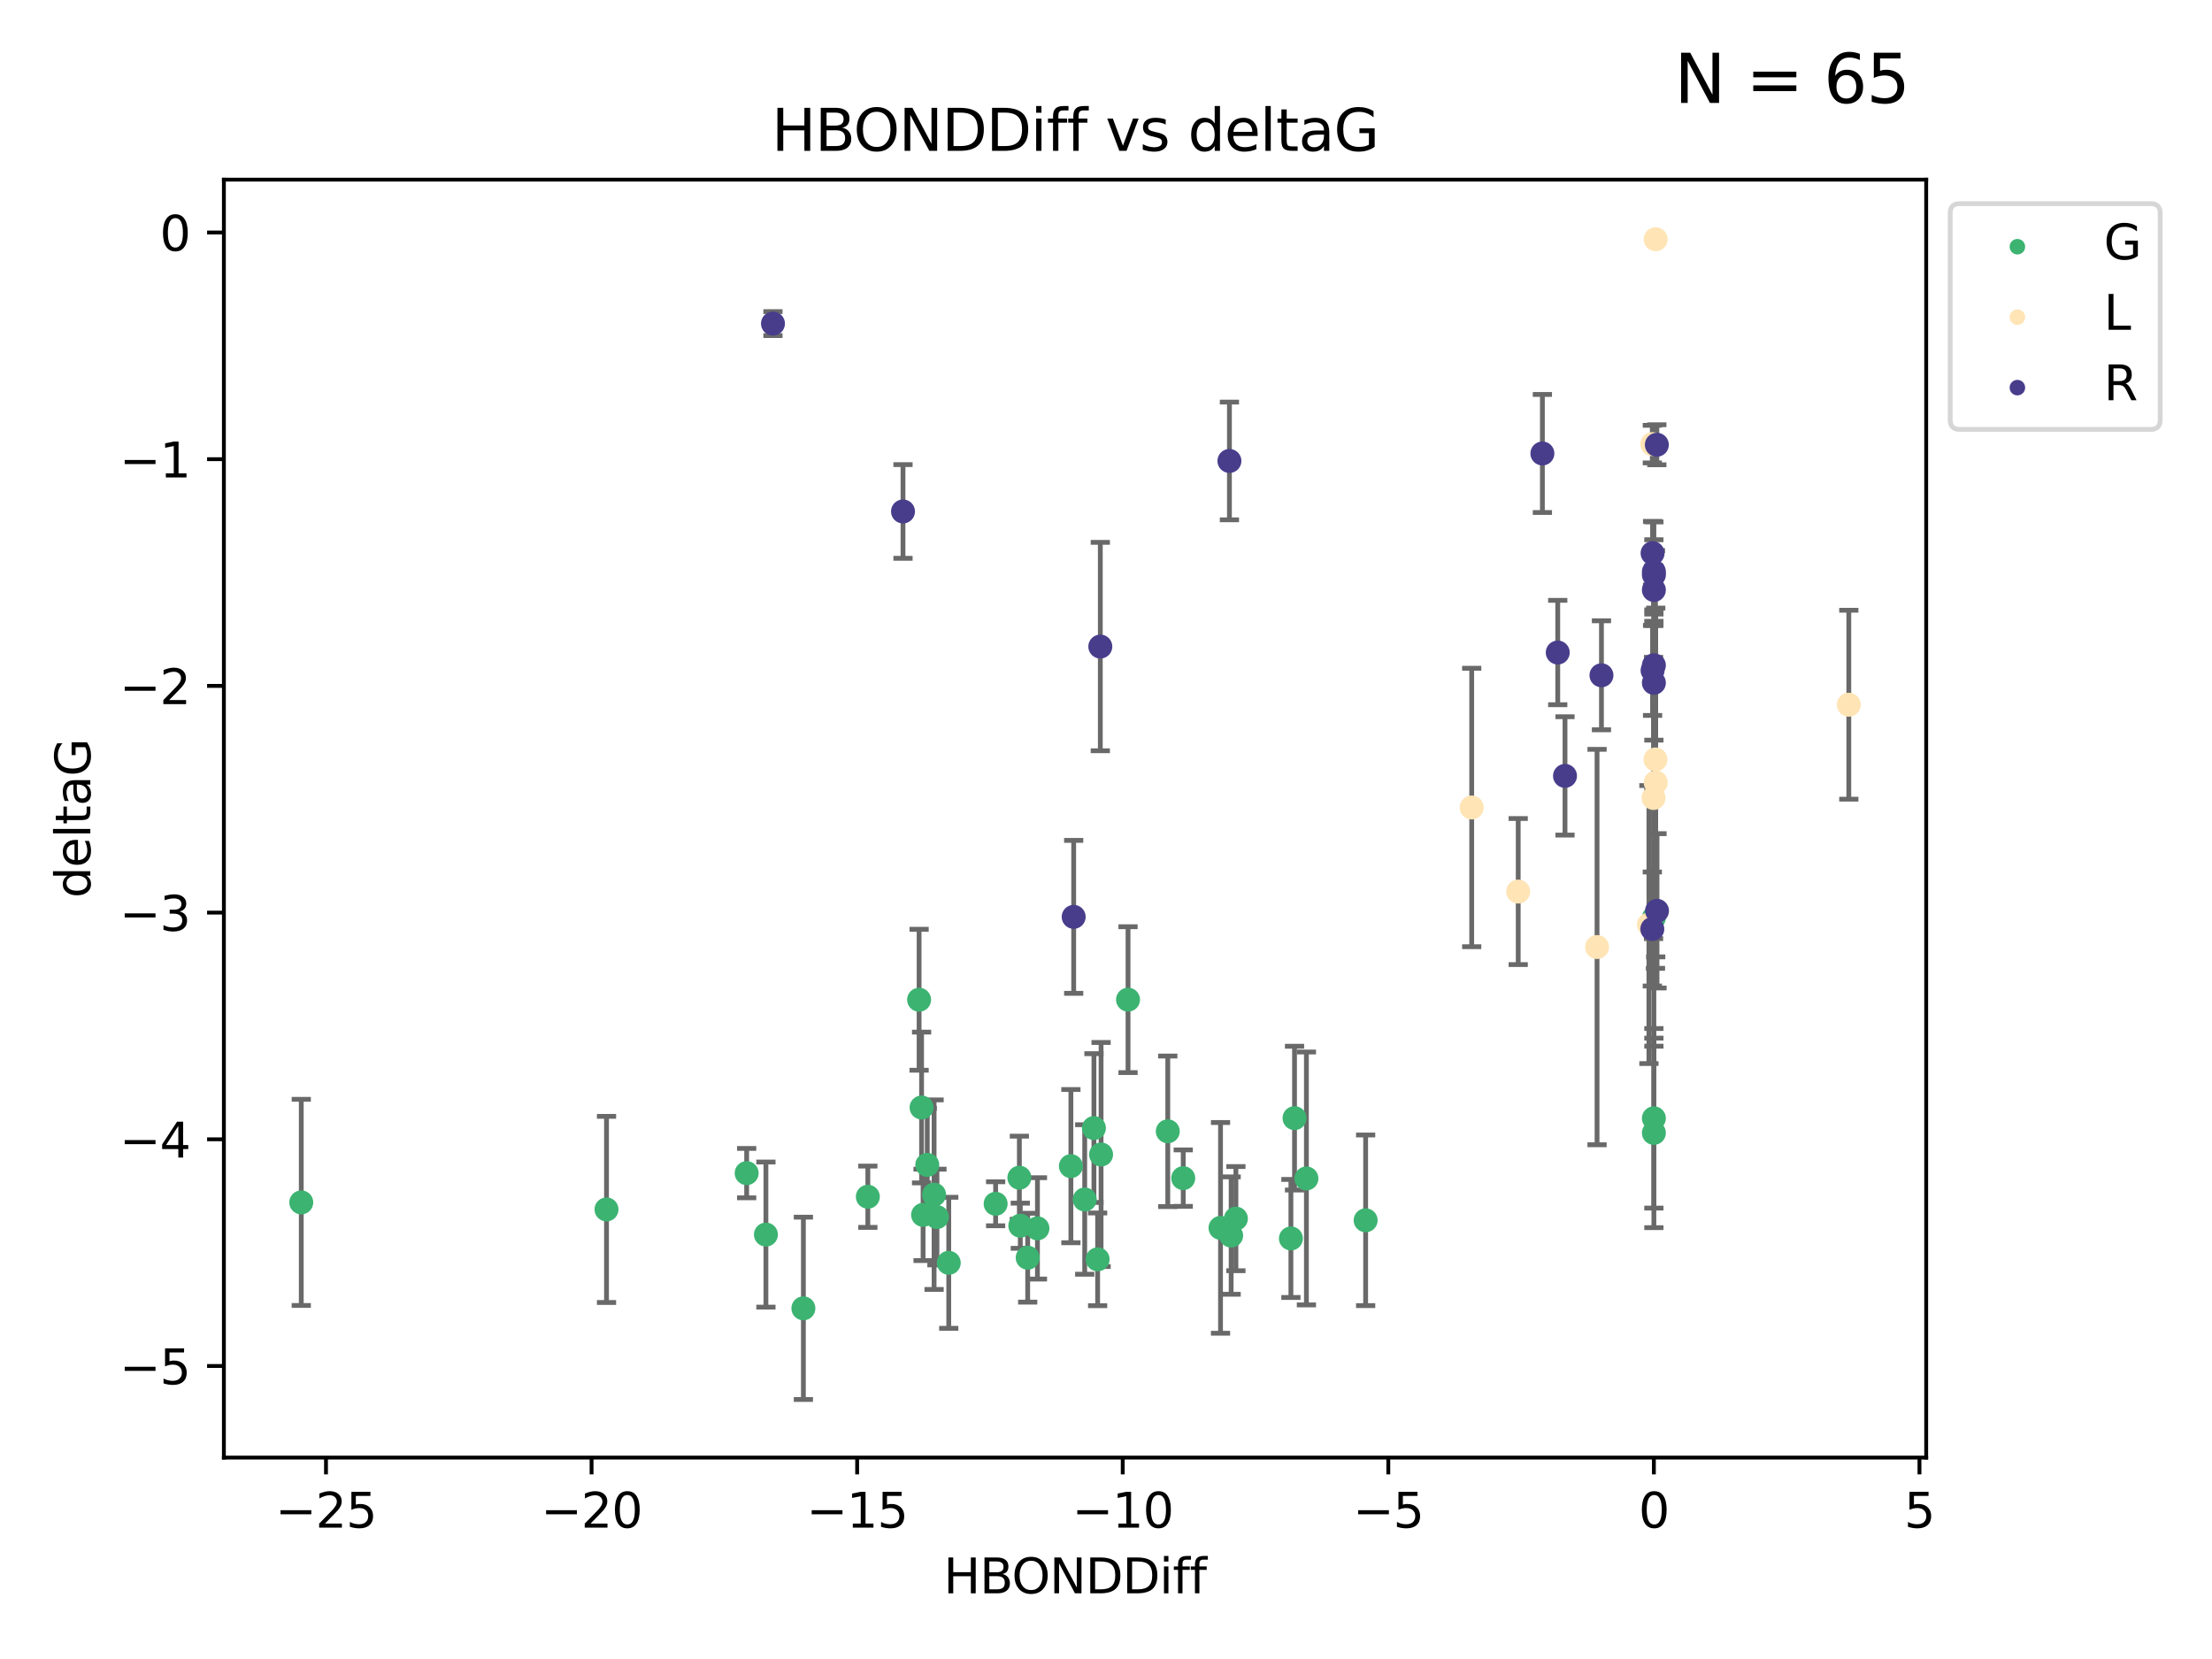 <?xml version="1.0" encoding="utf-8" standalone="no"?>
<!DOCTYPE svg PUBLIC "-//W3C//DTD SVG 1.1//EN"
  "http://www.w3.org/Graphics/SVG/1.1/DTD/svg11.dtd">
<svg xmlns:xlink="http://www.w3.org/1999/xlink" width="460.8pt" height="345.6pt" viewBox="0 0 460.8 345.6" xmlns="http://www.w3.org/2000/svg" version="1.1">
 <defs>
  <style type="text/css">*{stroke-linejoin: round; stroke-linecap: butt}</style>
 </defs>
 <g id="figure_1">
  <g id="patch_1">
   <path d="M 0 345.6 
L 460.8 345.6 
L 460.8 0 
L 0 0 
z
" style="fill: #ffffff"/>
  </g>
  <g id="axes_1">
   <g id="patch_2">
    <path d="M 46.64 303.64 
L 401.26 303.64 
L 401.26 37.422 
L 46.64 37.422 
z
" style="fill: #ffffff"/>
   </g>
   <g id="PathCollection_1">
    <defs>
     <path id="m4ddf3dfdaa" d="M 0 1.118 
C 0.297 1.118 0.581 1 0.791 0.791 
C 1 0.581 1.118 0.297 1.118 0 
C 1.118 -0.297 1 -0.581 0.791 -0.791 
C 0.581 -1 0.297 -1.118 0 -1.118 
C -0.297 -1.118 -0.581 -1 -0.791 -0.791 
C -1 -0.581 -1.118 -0.297 -1.118 0 
C -1.118 0.297 -1 0.581 -0.791 0.791 
C -0.581 1 -0.297 1.118 0 1.118 
z
" style="stroke: #3cb371"/>
    </defs>
    <g clip-path="url(#pa052f244af)">
     <use xlink:href="#m4ddf3dfdaa" x="159.554" y="257.184" style="fill: #3cb371; stroke: #3cb371"/>
     <use xlink:href="#m4ddf3dfdaa" x="207.409" y="250.77" style="fill: #3cb371; stroke: #3cb371"/>
     <use xlink:href="#m4ddf3dfdaa" x="214.088" y="262.001" style="fill: #3cb371; stroke: #3cb371"/>
     <use xlink:href="#m4ddf3dfdaa" x="229.375" y="240.504" style="fill: #3cb371; stroke: #3cb371"/>
     <use xlink:href="#m4ddf3dfdaa" x="223.088" y="242.925" style="fill: #3cb371; stroke: #3cb371"/>
     <use xlink:href="#m4ddf3dfdaa" x="167.361" y="272.547" style="fill: #3cb371; stroke: #3cb371"/>
     <use xlink:href="#m4ddf3dfdaa" x="126.346" y="251.945" style="fill: #3cb371; stroke: #3cb371"/>
     <use xlink:href="#m4ddf3dfdaa" x="155.542" y="244.384" style="fill: #3cb371; stroke: #3cb371"/>
     <use xlink:href="#m4ddf3dfdaa" x="180.786" y="249.302" style="fill: #3cb371; stroke: #3cb371"/>
     <use xlink:href="#m4ddf3dfdaa" x="62.759" y="250.481" style="fill: #3cb371; stroke: #3cb371"/>
     <use xlink:href="#m4ddf3dfdaa" x="197.642" y="263.066" style="fill: #3cb371; stroke: #3cb371"/>
     <use xlink:href="#m4ddf3dfdaa" x="212.546" y="255.342" style="fill: #3cb371; stroke: #3cb371"/>
     <use xlink:href="#m4ddf3dfdaa" x="256.469" y="257.39" style="fill: #3cb371; stroke: #3cb371"/>
     <use xlink:href="#m4ddf3dfdaa" x="212.353" y="245.334" style="fill: #3cb371; stroke: #3cb371"/>
     <use xlink:href="#m4ddf3dfdaa" x="195.182" y="253.535" style="fill: #3cb371; stroke: #3cb371"/>
     <use xlink:href="#m4ddf3dfdaa" x="225.966" y="249.873" style="fill: #3cb371; stroke: #3cb371"/>
     <use xlink:href="#m4ddf3dfdaa" x="234.99" y="208.247" style="fill: #3cb371; stroke: #3cb371"/>
     <use xlink:href="#m4ddf3dfdaa" x="216.119" y="255.893" style="fill: #3cb371; stroke: #3cb371"/>
     <use xlink:href="#m4ddf3dfdaa" x="254.258" y="255.789" style="fill: #3cb371; stroke: #3cb371"/>
     <use xlink:href="#m4ddf3dfdaa" x="228.657" y="262.343" style="fill: #3cb371; stroke: #3cb371"/>
     <use xlink:href="#m4ddf3dfdaa" x="192.295" y="253.077" style="fill: #3cb371; stroke: #3cb371"/>
     <use xlink:href="#m4ddf3dfdaa" x="246.489" y="245.427" style="fill: #3cb371; stroke: #3cb371"/>
     <use xlink:href="#m4ddf3dfdaa" x="243.27" y="235.671" style="fill: #3cb371; stroke: #3cb371"/>
     <use xlink:href="#m4ddf3dfdaa" x="191.465" y="208.265" style="fill: #3cb371; stroke: #3cb371"/>
     <use xlink:href="#m4ddf3dfdaa" x="194.589" y="248.869" style="fill: #3cb371; stroke: #3cb371"/>
     <use xlink:href="#m4ddf3dfdaa" x="191.982" y="230.713" style="fill: #3cb371; stroke: #3cb371"/>
     <use xlink:href="#m4ddf3dfdaa" x="268.92" y="257.992" style="fill: #3cb371; stroke: #3cb371"/>
     <use xlink:href="#m4ddf3dfdaa" x="284.488" y="254.211" style="fill: #3cb371; stroke: #3cb371"/>
     <use xlink:href="#m4ddf3dfdaa" x="193.166" y="242.663" style="fill: #3cb371; stroke: #3cb371"/>
     <use xlink:href="#m4ddf3dfdaa" x="227.887" y="234.996" style="fill: #3cb371; stroke: #3cb371"/>
     <use xlink:href="#m4ddf3dfdaa" x="269.674" y="232.926" style="fill: #3cb371; stroke: #3cb371"/>
     <use xlink:href="#m4ddf3dfdaa" x="344.534" y="191.182" style="fill: #3cb371; stroke: #3cb371"/>
     <use xlink:href="#m4ddf3dfdaa" x="344.534" y="236.001" style="fill: #3cb371; stroke: #3cb371"/>
     <use xlink:href="#m4ddf3dfdaa" x="257.46" y="253.862" style="fill: #3cb371; stroke: #3cb371"/>
     <use xlink:href="#m4ddf3dfdaa" x="272.149" y="245.492" style="fill: #3cb371; stroke: #3cb371"/>
     <use xlink:href="#m4ddf3dfdaa" x="344.534" y="232.962" style="fill: #3cb371; stroke: #3cb371"/>
    </g>
   </g>
   <g id="PathCollection_2">
    <defs>
     <path id="m96d33c0c1f" d="M 0 1.118 
C 0.297 1.118 0.581 1 0.791 0.791 
C 1 0.581 1.118 0.297 1.118 0 
C 1.118 -0.297 1 -0.581 0.791 -0.791 
C 0.581 -1 0.297 -1.118 0 -1.118 
C -0.297 -1.118 -0.581 -1 -0.791 -0.791 
C -1 -0.581 -1.118 -0.297 -1.118 0 
C -1.118 0.297 -1 0.581 -0.791 0.791 
C -0.581 1 -0.297 1.118 0 1.118 
z
" style="stroke: #ffe4b5"/>
    </defs>
    <g clip-path="url(#pa052f244af)">
     <use xlink:href="#m96d33c0c1f" x="316.271" y="185.729" style="fill: #ffe4b5; stroke: #ffe4b5"/>
     <use xlink:href="#m96d33c0c1f" x="344.906" y="49.835" style="fill: #ffe4b5; stroke: #ffe4b5"/>
     <use xlink:href="#m96d33c0c1f" x="344.864" y="158.209" style="fill: #ffe4b5; stroke: #ffe4b5"/>
     <use xlink:href="#m96d33c0c1f" x="344.466" y="166.231" style="fill: #ffe4b5; stroke: #ffe4b5"/>
     <use xlink:href="#m96d33c0c1f" x="306.584" y="168.213" style="fill: #ffe4b5; stroke: #ffe4b5"/>
     <use xlink:href="#m96d33c0c1f" x="343.5" y="192.603" style="fill: #ffe4b5; stroke: #ffe4b5"/>
     <use xlink:href="#m96d33c0c1f" x="332.692" y="197.287" style="fill: #ffe4b5; stroke: #ffe4b5"/>
     <use xlink:href="#m96d33c0c1f" x="344.208" y="92.516" style="fill: #ffe4b5; stroke: #ffe4b5"/>
     <use xlink:href="#m96d33c0c1f" x="344.917" y="163.005" style="fill: #ffe4b5; stroke: #ffe4b5"/>
     <use xlink:href="#m96d33c0c1f" x="385.141" y="146.804" style="fill: #ffe4b5; stroke: #ffe4b5"/>
    </g>
   </g>
   <g id="PathCollection_3">
    <defs>
     <path id="m702e791e4b" d="M 0 1.118 
C 0.297 1.118 0.581 1 0.791 0.791 
C 1 0.581 1.118 0.297 1.118 0 
C 1.118 -0.297 1 -0.581 0.791 -0.791 
C 0.581 -1 0.297 -1.118 0 -1.118 
C -0.297 -1.118 -0.581 -1 -0.791 -0.791 
C -1 -0.581 -1.118 -0.297 -1.118 0 
C -1.118 0.297 -1 0.581 -0.791 0.791 
C -0.581 1 -0.297 1.118 0 1.118 
z
" style="stroke: #483d8b"/>
    </defs>
    <g clip-path="url(#pa052f244af)">
     <use xlink:href="#m702e791e4b" x="161.023" y="67.411" style="fill: #483d8b; stroke: #483d8b"/>
     <use xlink:href="#m702e791e4b" x="256.111" y="96.025" style="fill: #483d8b; stroke: #483d8b"/>
     <use xlink:href="#m702e791e4b" x="344.534" y="142.24" style="fill: #483d8b; stroke: #483d8b"/>
     <use xlink:href="#m702e791e4b" x="188.111" y="106.546" style="fill: #483d8b; stroke: #483d8b"/>
     <use xlink:href="#m702e791e4b" x="223.668" y="190.999" style="fill: #483d8b; stroke: #483d8b"/>
     <use xlink:href="#m702e791e4b" x="344.264" y="115.236" style="fill: #483d8b; stroke: #483d8b"/>
     <use xlink:href="#m702e791e4b" x="229.215" y="134.69" style="fill: #483d8b; stroke: #483d8b"/>
     <use xlink:href="#m702e791e4b" x="344.263" y="139.659" style="fill: #483d8b; stroke: #483d8b"/>
     <use xlink:href="#m702e791e4b" x="344.534" y="119.081" style="fill: #483d8b; stroke: #483d8b"/>
     <use xlink:href="#m702e791e4b" x="324.507" y="135.932" style="fill: #483d8b; stroke: #483d8b"/>
     <use xlink:href="#m702e791e4b" x="345.185" y="189.741" style="fill: #483d8b; stroke: #483d8b"/>
     <use xlink:href="#m702e791e4b" x="344.534" y="122.899" style="fill: #483d8b; stroke: #483d8b"/>
     <use xlink:href="#m702e791e4b" x="344.534" y="119.745" style="fill: #483d8b; stroke: #483d8b"/>
     <use xlink:href="#m702e791e4b" x="333.613" y="140.673" style="fill: #483d8b; stroke: #483d8b"/>
     <use xlink:href="#m702e791e4b" x="326.018" y="161.631" style="fill: #483d8b; stroke: #483d8b"/>
     <use xlink:href="#m702e791e4b" x="321.308" y="94.465" style="fill: #483d8b; stroke: #483d8b"/>
     <use xlink:href="#m702e791e4b" x="345.15" y="92.652" style="fill: #483d8b; stroke: #483d8b"/>
     <use xlink:href="#m702e791e4b" x="344.534" y="138.588" style="fill: #483d8b; stroke: #483d8b"/>
     <use xlink:href="#m702e791e4b" x="344.208" y="193.528" style="fill: #483d8b; stroke: #483d8b"/>
    </g>
   </g>
   <g id="matplotlib.axis_1">
    <g id="xtick_1">
     <g id="line2d_1">
      <defs>
       <path id="me322f74fc4" d="M 0 0 
L 0 3.5 
" style="stroke: #000000; stroke-width: 0.8"/>
      </defs>
      <g>
       <use xlink:href="#me322f74fc4" x="67.909" y="303.64" style="stroke: #000000; stroke-width: 0.8"/>
      </g>
     </g>
     <g id="text_1">
      <!-- −25 -->
      <g transform="translate(57.356 318.238)scale(0.1 -0.1)">
       <defs>
        <path id="DejaVuSans-2212" d="M 678 2272 
L 4684 2272 
L 4684 1741 
L 678 1741 
L 678 2272 
z
" transform="scale(0.016)"/>
        <path id="DejaVuSans-32" d="M 1228 531 
L 3431 531 
L 3431 0 
L 469 0 
L 469 531 
Q 828 903 1448 1529 
Q 2069 2156 2228 2338 
Q 2531 2678 2651 2914 
Q 2772 3150 2772 3378 
Q 2772 3750 2511 3984 
Q 2250 4219 1831 4219 
Q 1534 4219 1204 4116 
Q 875 4013 500 3803 
L 500 4441 
Q 881 4594 1212 4672 
Q 1544 4750 1819 4750 
Q 2544 4750 2975 4387 
Q 3406 4025 3406 3419 
Q 3406 3131 3298 2873 
Q 3191 2616 2906 2266 
Q 2828 2175 2409 1742 
Q 1991 1309 1228 531 
z
" transform="scale(0.016)"/>
        <path id="DejaVuSans-35" d="M 691 4666 
L 3169 4666 
L 3169 4134 
L 1269 4134 
L 1269 2991 
Q 1406 3038 1543 3061 
Q 1681 3084 1819 3084 
Q 2600 3084 3056 2656 
Q 3513 2228 3513 1497 
Q 3513 744 3044 326 
Q 2575 -91 1722 -91 
Q 1428 -91 1123 -41 
Q 819 9 494 109 
L 494 744 
Q 775 591 1075 516 
Q 1375 441 1709 441 
Q 2250 441 2565 725 
Q 2881 1009 2881 1497 
Q 2881 1984 2565 2268 
Q 2250 2553 1709 2553 
Q 1456 2553 1204 2497 
Q 953 2441 691 2322 
L 691 4666 
z
" transform="scale(0.016)"/>
       </defs>
       <use xlink:href="#DejaVuSans-2212"/>
       <use xlink:href="#DejaVuSans-32" x="83.789"/>
       <use xlink:href="#DejaVuSans-35" x="147.412"/>
      </g>
     </g>
    </g>
    <g id="xtick_2">
     <g id="line2d_2">
      <g>
       <use xlink:href="#me322f74fc4" x="123.234" y="303.64" style="stroke: #000000; stroke-width: 0.8"/>
      </g>
     </g>
     <g id="text_2">
      <!-- −20 -->
      <g transform="translate(112.682 318.238)scale(0.1 -0.1)">
       <defs>
        <path id="DejaVuSans-30" d="M 2034 4250 
Q 1547 4250 1301 3770 
Q 1056 3291 1056 2328 
Q 1056 1369 1301 889 
Q 1547 409 2034 409 
Q 2525 409 2770 889 
Q 3016 1369 3016 2328 
Q 3016 3291 2770 3770 
Q 2525 4250 2034 4250 
z
M 2034 4750 
Q 2819 4750 3233 4129 
Q 3647 3509 3647 2328 
Q 3647 1150 3233 529 
Q 2819 -91 2034 -91 
Q 1250 -91 836 529 
Q 422 1150 422 2328 
Q 422 3509 836 4129 
Q 1250 4750 2034 4750 
z
" transform="scale(0.016)"/>
       </defs>
       <use xlink:href="#DejaVuSans-2212"/>
       <use xlink:href="#DejaVuSans-32" x="83.789"/>
       <use xlink:href="#DejaVuSans-30" x="147.412"/>
      </g>
     </g>
    </g>
    <g id="xtick_3">
     <g id="line2d_3">
      <g>
       <use xlink:href="#me322f74fc4" x="178.559" y="303.64" style="stroke: #000000; stroke-width: 0.8"/>
      </g>
     </g>
     <g id="text_3">
      <!-- −15 -->
      <g transform="translate(168.007 318.238)scale(0.1 -0.1)">
       <defs>
        <path id="DejaVuSans-31" d="M 794 531 
L 1825 531 
L 1825 4091 
L 703 3866 
L 703 4441 
L 1819 4666 
L 2450 4666 
L 2450 531 
L 3481 531 
L 3481 0 
L 794 0 
L 794 531 
z
" transform="scale(0.016)"/>
       </defs>
       <use xlink:href="#DejaVuSans-2212"/>
       <use xlink:href="#DejaVuSans-31" x="83.789"/>
       <use xlink:href="#DejaVuSans-35" x="147.412"/>
      </g>
     </g>
    </g>
    <g id="xtick_4">
     <g id="line2d_4">
      <g>
       <use xlink:href="#me322f74fc4" x="233.884" y="303.64" style="stroke: #000000; stroke-width: 0.8"/>
      </g>
     </g>
     <g id="text_4">
      <!-- −10 -->
      <g transform="translate(223.332 318.238)scale(0.1 -0.1)">
       <use xlink:href="#DejaVuSans-2212"/>
       <use xlink:href="#DejaVuSans-31" x="83.789"/>
       <use xlink:href="#DejaVuSans-30" x="147.412"/>
      </g>
     </g>
    </g>
    <g id="xtick_5">
     <g id="line2d_5">
      <g>
       <use xlink:href="#me322f74fc4" x="289.209" y="303.64" style="stroke: #000000; stroke-width: 0.8"/>
      </g>
     </g>
     <g id="text_5">
      <!-- −5 -->
      <g transform="translate(281.838 318.238)scale(0.1 -0.1)">
       <use xlink:href="#DejaVuSans-2212"/>
       <use xlink:href="#DejaVuSans-35" x="83.789"/>
      </g>
     </g>
    </g>
    <g id="xtick_6">
     <g id="line2d_6">
      <g>
       <use xlink:href="#me322f74fc4" x="344.534" y="303.64" style="stroke: #000000; stroke-width: 0.8"/>
      </g>
     </g>
     <g id="text_6">
      <!-- 0 -->
      <g transform="translate(341.353 318.238)scale(0.1 -0.1)">
       <use xlink:href="#DejaVuSans-30"/>
      </g>
     </g>
    </g>
    <g id="xtick_7">
     <g id="line2d_7">
      <g>
       <use xlink:href="#me322f74fc4" x="399.86" y="303.64" style="stroke: #000000; stroke-width: 0.8"/>
      </g>
     </g>
     <g id="text_7">
      <!-- 5 -->
      <g transform="translate(396.678 318.238)scale(0.1 -0.1)">
       <use xlink:href="#DejaVuSans-35"/>
      </g>
     </g>
    </g>
    <g id="text_8">
     <!-- HBONDDiff -->
     <g transform="translate(196.561 331.917)scale(0.1 -0.1)">
      <defs>
       <path id="DejaVuSans-48" d="M 628 4666 
L 1259 4666 
L 1259 2753 
L 3553 2753 
L 3553 4666 
L 4184 4666 
L 4184 0 
L 3553 0 
L 3553 2222 
L 1259 2222 
L 1259 0 
L 628 0 
L 628 4666 
z
" transform="scale(0.016)"/>
       <path id="DejaVuSans-42" d="M 1259 2228 
L 1259 519 
L 2272 519 
Q 2781 519 3026 730 
Q 3272 941 3272 1375 
Q 3272 1813 3026 2020 
Q 2781 2228 2272 2228 
L 1259 2228 
z
M 1259 4147 
L 1259 2741 
L 2194 2741 
Q 2656 2741 2882 2914 
Q 3109 3088 3109 3444 
Q 3109 3797 2882 3972 
Q 2656 4147 2194 4147 
L 1259 4147 
z
M 628 4666 
L 2241 4666 
Q 2963 4666 3353 4366 
Q 3744 4066 3744 3513 
Q 3744 3084 3544 2831 
Q 3344 2578 2956 2516 
Q 3422 2416 3680 2098 
Q 3938 1781 3938 1306 
Q 3938 681 3513 340 
Q 3088 0 2303 0 
L 628 0 
L 628 4666 
z
" transform="scale(0.016)"/>
       <path id="DejaVuSans-4f" d="M 2522 4238 
Q 1834 4238 1429 3725 
Q 1025 3213 1025 2328 
Q 1025 1447 1429 934 
Q 1834 422 2522 422 
Q 3209 422 3611 934 
Q 4013 1447 4013 2328 
Q 4013 3213 3611 3725 
Q 3209 4238 2522 4238 
z
M 2522 4750 
Q 3503 4750 4090 4092 
Q 4678 3434 4678 2328 
Q 4678 1225 4090 567 
Q 3503 -91 2522 -91 
Q 1538 -91 948 565 
Q 359 1222 359 2328 
Q 359 3434 948 4092 
Q 1538 4750 2522 4750 
z
" transform="scale(0.016)"/>
       <path id="DejaVuSans-4e" d="M 628 4666 
L 1478 4666 
L 3547 763 
L 3547 4666 
L 4159 4666 
L 4159 0 
L 3309 0 
L 1241 3903 
L 1241 0 
L 628 0 
L 628 4666 
z
" transform="scale(0.016)"/>
       <path id="DejaVuSans-44" d="M 1259 4147 
L 1259 519 
L 2022 519 
Q 2988 519 3436 956 
Q 3884 1394 3884 2338 
Q 3884 3275 3436 3711 
Q 2988 4147 2022 4147 
L 1259 4147 
z
M 628 4666 
L 1925 4666 
Q 3281 4666 3915 4102 
Q 4550 3538 4550 2338 
Q 4550 1131 3912 565 
Q 3275 0 1925 0 
L 628 0 
L 628 4666 
z
" transform="scale(0.016)"/>
       <path id="DejaVuSans-69" d="M 603 3500 
L 1178 3500 
L 1178 0 
L 603 0 
L 603 3500 
z
M 603 4863 
L 1178 4863 
L 1178 4134 
L 603 4134 
L 603 4863 
z
" transform="scale(0.016)"/>
       <path id="DejaVuSans-66" d="M 2375 4863 
L 2375 4384 
L 1825 4384 
Q 1516 4384 1395 4259 
Q 1275 4134 1275 3809 
L 1275 3500 
L 2222 3500 
L 2222 3053 
L 1275 3053 
L 1275 0 
L 697 0 
L 697 3053 
L 147 3053 
L 147 3500 
L 697 3500 
L 697 3744 
Q 697 4328 969 4595 
Q 1241 4863 1831 4863 
L 2375 4863 
z
" transform="scale(0.016)"/>
      </defs>
      <use xlink:href="#DejaVuSans-48"/>
      <use xlink:href="#DejaVuSans-42" x="75.195"/>
      <use xlink:href="#DejaVuSans-4f" x="142.049"/>
      <use xlink:href="#DejaVuSans-4e" x="220.76"/>
      <use xlink:href="#DejaVuSans-44" x="295.564"/>
      <use xlink:href="#DejaVuSans-44" x="372.566"/>
      <use xlink:href="#DejaVuSans-69" x="449.568"/>
      <use xlink:href="#DejaVuSans-66" x="477.352"/>
      <use xlink:href="#DejaVuSans-66" x="512.557"/>
     </g>
    </g>
   </g>
   <g id="matplotlib.axis_2">
    <g id="ytick_1">
     <g id="line2d_8">
      <defs>
       <path id="m2f11d52f48" d="M 0 0 
L -3.5 0 
" style="stroke: #000000; stroke-width: 0.8"/>
      </defs>
      <g>
       <use xlink:href="#m2f11d52f48" x="46.64" y="284.561" style="stroke: #000000; stroke-width: 0.8"/>
      </g>
     </g>
     <g id="text_9">
      <!-- −5 -->
      <g transform="translate(24.898 288.36)scale(0.1 -0.1)">
       <use xlink:href="#DejaVuSans-2212"/>
       <use xlink:href="#DejaVuSans-35" x="83.789"/>
      </g>
     </g>
    </g>
    <g id="ytick_2">
     <g id="line2d_9">
      <g>
       <use xlink:href="#m2f11d52f48" x="46.64" y="237.336" style="stroke: #000000; stroke-width: 0.8"/>
      </g>
     </g>
     <g id="text_10">
      <!-- −4 -->
      <g transform="translate(24.898 241.135)scale(0.1 -0.1)">
       <defs>
        <path id="DejaVuSans-34" d="M 2419 4116 
L 825 1625 
L 2419 1625 
L 2419 4116 
z
M 2253 4666 
L 3047 4666 
L 3047 1625 
L 3713 1625 
L 3713 1100 
L 3047 1100 
L 3047 0 
L 2419 0 
L 2419 1100 
L 313 1100 
L 313 1709 
L 2253 4666 
z
" transform="scale(0.016)"/>
       </defs>
       <use xlink:href="#DejaVuSans-2212"/>
       <use xlink:href="#DejaVuSans-34" x="83.789"/>
      </g>
     </g>
    </g>
    <g id="ytick_3">
     <g id="line2d_10">
      <g>
       <use xlink:href="#m2f11d52f48" x="46.64" y="190.11" style="stroke: #000000; stroke-width: 0.8"/>
      </g>
     </g>
     <g id="text_11">
      <!-- −3 -->
      <g transform="translate(24.898 193.909)scale(0.1 -0.1)">
       <defs>
        <path id="DejaVuSans-33" d="M 2597 2516 
Q 3050 2419 3304 2112 
Q 3559 1806 3559 1356 
Q 3559 666 3084 287 
Q 2609 -91 1734 -91 
Q 1441 -91 1130 -33 
Q 819 25 488 141 
L 488 750 
Q 750 597 1062 519 
Q 1375 441 1716 441 
Q 2309 441 2620 675 
Q 2931 909 2931 1356 
Q 2931 1769 2642 2001 
Q 2353 2234 1838 2234 
L 1294 2234 
L 1294 2753 
L 1863 2753 
Q 2328 2753 2575 2939 
Q 2822 3125 2822 3475 
Q 2822 3834 2567 4026 
Q 2313 4219 1838 4219 
Q 1578 4219 1281 4162 
Q 984 4106 628 3988 
L 628 4550 
Q 988 4650 1302 4700 
Q 1616 4750 1894 4750 
Q 2613 4750 3031 4423 
Q 3450 4097 3450 3541 
Q 3450 3153 3228 2886 
Q 3006 2619 2597 2516 
z
" transform="scale(0.016)"/>
       </defs>
       <use xlink:href="#DejaVuSans-2212"/>
       <use xlink:href="#DejaVuSans-33" x="83.789"/>
      </g>
     </g>
    </g>
    <g id="ytick_4">
     <g id="line2d_11">
      <g>
       <use xlink:href="#m2f11d52f48" x="46.64" y="142.885" style="stroke: #000000; stroke-width: 0.8"/>
      </g>
     </g>
     <g id="text_12">
      <!-- −2 -->
      <g transform="translate(24.898 146.684)scale(0.1 -0.1)">
       <use xlink:href="#DejaVuSans-2212"/>
       <use xlink:href="#DejaVuSans-32" x="83.789"/>
      </g>
     </g>
    </g>
    <g id="ytick_5">
     <g id="line2d_12">
      <g>
       <use xlink:href="#m2f11d52f48" x="46.64" y="95.659" style="stroke: #000000; stroke-width: 0.8"/>
      </g>
     </g>
     <g id="text_13">
      <!-- −1 -->
      <g transform="translate(24.898 99.458)scale(0.1 -0.1)">
       <use xlink:href="#DejaVuSans-2212"/>
       <use xlink:href="#DejaVuSans-31" x="83.789"/>
      </g>
     </g>
    </g>
    <g id="ytick_6">
     <g id="line2d_13">
      <g>
       <use xlink:href="#m2f11d52f48" x="46.64" y="48.433" style="stroke: #000000; stroke-width: 0.8"/>
      </g>
     </g>
     <g id="text_14">
      <!-- 0 -->
      <g transform="translate(33.278 52.233)scale(0.1 -0.1)">
       <use xlink:href="#DejaVuSans-30"/>
      </g>
     </g>
    </g>
    <g id="text_15">
     <!-- deltaG -->
     <g transform="translate(18.818 187.069)rotate(-90)scale(0.1 -0.1)">
      <defs>
       <path id="DejaVuSans-64" d="M 2906 2969 
L 2906 4863 
L 3481 4863 
L 3481 0 
L 2906 0 
L 2906 525 
Q 2725 213 2448 61 
Q 2172 -91 1784 -91 
Q 1150 -91 751 415 
Q 353 922 353 1747 
Q 353 2572 751 3078 
Q 1150 3584 1784 3584 
Q 2172 3584 2448 3432 
Q 2725 3281 2906 2969 
z
M 947 1747 
Q 947 1113 1208 752 
Q 1469 391 1925 391 
Q 2381 391 2643 752 
Q 2906 1113 2906 1747 
Q 2906 2381 2643 2742 
Q 2381 3103 1925 3103 
Q 1469 3103 1208 2742 
Q 947 2381 947 1747 
z
" transform="scale(0.016)"/>
       <path id="DejaVuSans-65" d="M 3597 1894 
L 3597 1613 
L 953 1613 
Q 991 1019 1311 708 
Q 1631 397 2203 397 
Q 2534 397 2845 478 
Q 3156 559 3463 722 
L 3463 178 
Q 3153 47 2828 -22 
Q 2503 -91 2169 -91 
Q 1331 -91 842 396 
Q 353 884 353 1716 
Q 353 2575 817 3079 
Q 1281 3584 2069 3584 
Q 2775 3584 3186 3129 
Q 3597 2675 3597 1894 
z
M 3022 2063 
Q 3016 2534 2758 2815 
Q 2500 3097 2075 3097 
Q 1594 3097 1305 2825 
Q 1016 2553 972 2059 
L 3022 2063 
z
" transform="scale(0.016)"/>
       <path id="DejaVuSans-6c" d="M 603 4863 
L 1178 4863 
L 1178 0 
L 603 0 
L 603 4863 
z
" transform="scale(0.016)"/>
       <path id="DejaVuSans-74" d="M 1172 4494 
L 1172 3500 
L 2356 3500 
L 2356 3053 
L 1172 3053 
L 1172 1153 
Q 1172 725 1289 603 
Q 1406 481 1766 481 
L 2356 481 
L 2356 0 
L 1766 0 
Q 1100 0 847 248 
Q 594 497 594 1153 
L 594 3053 
L 172 3053 
L 172 3500 
L 594 3500 
L 594 4494 
L 1172 4494 
z
" transform="scale(0.016)"/>
       <path id="DejaVuSans-61" d="M 2194 1759 
Q 1497 1759 1228 1600 
Q 959 1441 959 1056 
Q 959 750 1161 570 
Q 1363 391 1709 391 
Q 2188 391 2477 730 
Q 2766 1069 2766 1631 
L 2766 1759 
L 2194 1759 
z
M 3341 1997 
L 3341 0 
L 2766 0 
L 2766 531 
Q 2569 213 2275 61 
Q 1981 -91 1556 -91 
Q 1019 -91 701 211 
Q 384 513 384 1019 
Q 384 1609 779 1909 
Q 1175 2209 1959 2209 
L 2766 2209 
L 2766 2266 
Q 2766 2663 2505 2880 
Q 2244 3097 1772 3097 
Q 1472 3097 1187 3025 
Q 903 2953 641 2809 
L 641 3341 
Q 956 3463 1253 3523 
Q 1550 3584 1831 3584 
Q 2591 3584 2966 3190 
Q 3341 2797 3341 1997 
z
" transform="scale(0.016)"/>
       <path id="DejaVuSans-47" d="M 3809 666 
L 3809 1919 
L 2778 1919 
L 2778 2438 
L 4434 2438 
L 4434 434 
Q 4069 175 3628 42 
Q 3188 -91 2688 -91 
Q 1594 -91 976 548 
Q 359 1188 359 2328 
Q 359 3472 976 4111 
Q 1594 4750 2688 4750 
Q 3144 4750 3555 4637 
Q 3966 4525 4313 4306 
L 4313 3634 
Q 3963 3931 3569 4081 
Q 3175 4231 2741 4231 
Q 1884 4231 1454 3753 
Q 1025 3275 1025 2328 
Q 1025 1384 1454 906 
Q 1884 428 2741 428 
Q 3075 428 3337 486 
Q 3600 544 3809 666 
z
" transform="scale(0.016)"/>
      </defs>
      <use xlink:href="#DejaVuSans-64"/>
      <use xlink:href="#DejaVuSans-65" x="63.477"/>
      <use xlink:href="#DejaVuSans-6c" x="125"/>
      <use xlink:href="#DejaVuSans-74" x="152.783"/>
      <use xlink:href="#DejaVuSans-61" x="191.992"/>
      <use xlink:href="#DejaVuSans-47" x="253.271"/>
     </g>
    </g>
   </g>
   <g id="LineCollection_1">
    <path d="M 159.554 272.298 
L 159.554 242.07 
" clip-path="url(#pa052f244af)" style="fill: none; stroke: #696969"/>
    <path d="M 207.409 255.353 
L 207.409 246.186 
" clip-path="url(#pa052f244af)" style="fill: none; stroke: #696969"/>
    <path d="M 214.088 271.259 
L 214.088 252.742 
" clip-path="url(#pa052f244af)" style="fill: none; stroke: #696969"/>
    <path d="M 229.375 263.841 
L 229.375 217.166 
" clip-path="url(#pa052f244af)" style="fill: none; stroke: #696969"/>
    <path d="M 223.088 258.885 
L 223.088 226.964 
" clip-path="url(#pa052f244af)" style="fill: none; stroke: #696969"/>
    <path d="M 167.361 291.539 
L 167.361 253.556 
" clip-path="url(#pa052f244af)" style="fill: none; stroke: #696969"/>
    <path d="M 126.346 271.33 
L 126.346 232.559 
" clip-path="url(#pa052f244af)" style="fill: none; stroke: #696969"/>
    <path d="M 155.542 249.529 
L 155.542 239.239 
" clip-path="url(#pa052f244af)" style="fill: none; stroke: #696969"/>
    <path d="M 180.786 255.689 
L 180.786 242.915 
" clip-path="url(#pa052f244af)" style="fill: none; stroke: #696969"/>
    <path d="M 62.759 271.954 
L 62.759 229.009 
" clip-path="url(#pa052f244af)" style="fill: none; stroke: #696969"/>
    <path d="M 197.642 276.715 
L 197.642 249.417 
" clip-path="url(#pa052f244af)" style="fill: none; stroke: #696969"/>
    <path d="M 212.546 260.048 
L 212.546 250.636 
" clip-path="url(#pa052f244af)" style="fill: none; stroke: #696969"/>
    <path d="M 256.469 269.618 
L 256.469 245.162 
" clip-path="url(#pa052f244af)" style="fill: none; stroke: #696969"/>
    <path d="M 212.353 253.986 
L 212.353 236.683 
" clip-path="url(#pa052f244af)" style="fill: none; stroke: #696969"/>
    <path d="M 195.182 263.508 
L 195.182 243.561 
" clip-path="url(#pa052f244af)" style="fill: none; stroke: #696969"/>
    <path d="M 225.966 265.447 
L 225.966 234.3 
" clip-path="url(#pa052f244af)" style="fill: none; stroke: #696969"/>
    <path d="M 234.99 223.438 
L 234.99 193.056 
" clip-path="url(#pa052f244af)" style="fill: none; stroke: #696969"/>
    <path d="M 216.119 266.455 
L 216.119 245.332 
" clip-path="url(#pa052f244af)" style="fill: none; stroke: #696969"/>
    <path d="M 254.258 277.736 
L 254.258 233.842 
" clip-path="url(#pa052f244af)" style="fill: none; stroke: #696969"/>
    <path d="M 228.657 272.003 
L 228.657 252.684 
" clip-path="url(#pa052f244af)" style="fill: none; stroke: #696969"/>
    <path d="M 192.295 262.6 
L 192.295 243.555 
" clip-path="url(#pa052f244af)" style="fill: none; stroke: #696969"/>
    <path d="M 246.489 251.307 
L 246.489 239.547 
" clip-path="url(#pa052f244af)" style="fill: none; stroke: #696969"/>
    <path d="M 243.27 251.352 
L 243.27 219.99 
" clip-path="url(#pa052f244af)" style="fill: none; stroke: #696969"/>
    <path d="M 191.465 222.946 
L 191.465 193.584 
" clip-path="url(#pa052f244af)" style="fill: none; stroke: #696969"/>
    <path d="M 194.589 268.611 
L 194.589 229.128 
" clip-path="url(#pa052f244af)" style="fill: none; stroke: #696969"/>
    <path d="M 191.982 246.414 
L 191.982 215.011 
" clip-path="url(#pa052f244af)" style="fill: none; stroke: #696969"/>
    <path d="M 268.92 270.286 
L 268.92 245.699 
" clip-path="url(#pa052f244af)" style="fill: none; stroke: #696969"/>
    <path d="M 284.488 271.981 
L 284.488 236.442 
" clip-path="url(#pa052f244af)" style="fill: none; stroke: #696969"/>
    <path d="M 193.166 254.421 
L 193.166 230.904 
" clip-path="url(#pa052f244af)" style="fill: none; stroke: #696969"/>
    <path d="M 227.887 250.49 
L 227.887 219.502 
" clip-path="url(#pa052f244af)" style="fill: none; stroke: #696969"/>
    <path d="M 269.674 247.902 
L 269.674 217.951 
" clip-path="url(#pa052f244af)" style="fill: none; stroke: #696969"/>
    <path d="M 344.534 217.942 
L 344.534 164.423 
" clip-path="url(#pa052f244af)" style="fill: none; stroke: #696969"/>
    <path d="M 344.534 255.742 
L 344.534 216.26 
" clip-path="url(#pa052f244af)" style="fill: none; stroke: #696969"/>
    <path d="M 257.46 264.712 
L 257.46 243.011 
" clip-path="url(#pa052f244af)" style="fill: none; stroke: #696969"/>
    <path d="M 272.149 271.837 
L 272.149 219.148 
" clip-path="url(#pa052f244af)" style="fill: none; stroke: #696969"/>
    <path d="M 344.534 251.664 
L 344.534 214.261 
" clip-path="url(#pa052f244af)" style="fill: none; stroke: #696969"/>
   </g>
   <g id="line2d_14">
    <defs>
     <path id="m548073a8ea" d="M 2 0 
L -2 -0 
" style="stroke: #696969"/>
    </defs>
    <g clip-path="url(#pa052f244af)">
     <use xlink:href="#m548073a8ea" x="159.554" y="272.298" style="fill: #696969; stroke: #696969"/>
     <use xlink:href="#m548073a8ea" x="207.409" y="255.353" style="fill: #696969; stroke: #696969"/>
     <use xlink:href="#m548073a8ea" x="214.088" y="271.259" style="fill: #696969; stroke: #696969"/>
     <use xlink:href="#m548073a8ea" x="229.375" y="263.841" style="fill: #696969; stroke: #696969"/>
     <use xlink:href="#m548073a8ea" x="223.088" y="258.885" style="fill: #696969; stroke: #696969"/>
     <use xlink:href="#m548073a8ea" x="167.361" y="291.539" style="fill: #696969; stroke: #696969"/>
     <use xlink:href="#m548073a8ea" x="126.346" y="271.33" style="fill: #696969; stroke: #696969"/>
     <use xlink:href="#m548073a8ea" x="155.542" y="249.529" style="fill: #696969; stroke: #696969"/>
     <use xlink:href="#m548073a8ea" x="180.786" y="255.689" style="fill: #696969; stroke: #696969"/>
     <use xlink:href="#m548073a8ea" x="62.759" y="271.954" style="fill: #696969; stroke: #696969"/>
     <use xlink:href="#m548073a8ea" x="197.642" y="276.715" style="fill: #696969; stroke: #696969"/>
     <use xlink:href="#m548073a8ea" x="212.546" y="260.048" style="fill: #696969; stroke: #696969"/>
     <use xlink:href="#m548073a8ea" x="256.469" y="269.618" style="fill: #696969; stroke: #696969"/>
     <use xlink:href="#m548073a8ea" x="212.353" y="253.986" style="fill: #696969; stroke: #696969"/>
     <use xlink:href="#m548073a8ea" x="195.182" y="263.508" style="fill: #696969; stroke: #696969"/>
     <use xlink:href="#m548073a8ea" x="225.966" y="265.447" style="fill: #696969; stroke: #696969"/>
     <use xlink:href="#m548073a8ea" x="234.99" y="223.438" style="fill: #696969; stroke: #696969"/>
     <use xlink:href="#m548073a8ea" x="216.119" y="266.455" style="fill: #696969; stroke: #696969"/>
     <use xlink:href="#m548073a8ea" x="254.258" y="277.736" style="fill: #696969; stroke: #696969"/>
     <use xlink:href="#m548073a8ea" x="228.657" y="272.003" style="fill: #696969; stroke: #696969"/>
     <use xlink:href="#m548073a8ea" x="192.295" y="262.6" style="fill: #696969; stroke: #696969"/>
     <use xlink:href="#m548073a8ea" x="246.489" y="251.307" style="fill: #696969; stroke: #696969"/>
     <use xlink:href="#m548073a8ea" x="243.27" y="251.352" style="fill: #696969; stroke: #696969"/>
     <use xlink:href="#m548073a8ea" x="191.465" y="222.946" style="fill: #696969; stroke: #696969"/>
     <use xlink:href="#m548073a8ea" x="194.589" y="268.611" style="fill: #696969; stroke: #696969"/>
     <use xlink:href="#m548073a8ea" x="191.982" y="246.414" style="fill: #696969; stroke: #696969"/>
     <use xlink:href="#m548073a8ea" x="268.92" y="270.286" style="fill: #696969; stroke: #696969"/>
     <use xlink:href="#m548073a8ea" x="284.488" y="271.981" style="fill: #696969; stroke: #696969"/>
     <use xlink:href="#m548073a8ea" x="193.166" y="254.421" style="fill: #696969; stroke: #696969"/>
     <use xlink:href="#m548073a8ea" x="227.887" y="250.49" style="fill: #696969; stroke: #696969"/>
     <use xlink:href="#m548073a8ea" x="269.674" y="247.902" style="fill: #696969; stroke: #696969"/>
     <use xlink:href="#m548073a8ea" x="344.534" y="217.942" style="fill: #696969; stroke: #696969"/>
     <use xlink:href="#m548073a8ea" x="344.534" y="255.742" style="fill: #696969; stroke: #696969"/>
     <use xlink:href="#m548073a8ea" x="257.46" y="264.712" style="fill: #696969; stroke: #696969"/>
     <use xlink:href="#m548073a8ea" x="272.149" y="271.837" style="fill: #696969; stroke: #696969"/>
     <use xlink:href="#m548073a8ea" x="344.534" y="251.664" style="fill: #696969; stroke: #696969"/>
    </g>
   </g>
   <g id="line2d_15">
    <g clip-path="url(#pa052f244af)">
     <use xlink:href="#m548073a8ea" x="159.554" y="242.07" style="fill: #696969; stroke: #696969"/>
     <use xlink:href="#m548073a8ea" x="207.409" y="246.186" style="fill: #696969; stroke: #696969"/>
     <use xlink:href="#m548073a8ea" x="214.088" y="252.742" style="fill: #696969; stroke: #696969"/>
     <use xlink:href="#m548073a8ea" x="229.375" y="217.166" style="fill: #696969; stroke: #696969"/>
     <use xlink:href="#m548073a8ea" x="223.088" y="226.964" style="fill: #696969; stroke: #696969"/>
     <use xlink:href="#m548073a8ea" x="167.361" y="253.556" style="fill: #696969; stroke: #696969"/>
     <use xlink:href="#m548073a8ea" x="126.346" y="232.559" style="fill: #696969; stroke: #696969"/>
     <use xlink:href="#m548073a8ea" x="155.542" y="239.239" style="fill: #696969; stroke: #696969"/>
     <use xlink:href="#m548073a8ea" x="180.786" y="242.915" style="fill: #696969; stroke: #696969"/>
     <use xlink:href="#m548073a8ea" x="62.759" y="229.009" style="fill: #696969; stroke: #696969"/>
     <use xlink:href="#m548073a8ea" x="197.642" y="249.417" style="fill: #696969; stroke: #696969"/>
     <use xlink:href="#m548073a8ea" x="212.546" y="250.636" style="fill: #696969; stroke: #696969"/>
     <use xlink:href="#m548073a8ea" x="256.469" y="245.162" style="fill: #696969; stroke: #696969"/>
     <use xlink:href="#m548073a8ea" x="212.353" y="236.683" style="fill: #696969; stroke: #696969"/>
     <use xlink:href="#m548073a8ea" x="195.182" y="243.561" style="fill: #696969; stroke: #696969"/>
     <use xlink:href="#m548073a8ea" x="225.966" y="234.3" style="fill: #696969; stroke: #696969"/>
     <use xlink:href="#m548073a8ea" x="234.99" y="193.056" style="fill: #696969; stroke: #696969"/>
     <use xlink:href="#m548073a8ea" x="216.119" y="245.332" style="fill: #696969; stroke: #696969"/>
     <use xlink:href="#m548073a8ea" x="254.258" y="233.842" style="fill: #696969; stroke: #696969"/>
     <use xlink:href="#m548073a8ea" x="228.657" y="252.684" style="fill: #696969; stroke: #696969"/>
     <use xlink:href="#m548073a8ea" x="192.295" y="243.555" style="fill: #696969; stroke: #696969"/>
     <use xlink:href="#m548073a8ea" x="246.489" y="239.547" style="fill: #696969; stroke: #696969"/>
     <use xlink:href="#m548073a8ea" x="243.27" y="219.99" style="fill: #696969; stroke: #696969"/>
     <use xlink:href="#m548073a8ea" x="191.465" y="193.584" style="fill: #696969; stroke: #696969"/>
     <use xlink:href="#m548073a8ea" x="194.589" y="229.128" style="fill: #696969; stroke: #696969"/>
     <use xlink:href="#m548073a8ea" x="191.982" y="215.011" style="fill: #696969; stroke: #696969"/>
     <use xlink:href="#m548073a8ea" x="268.92" y="245.699" style="fill: #696969; stroke: #696969"/>
     <use xlink:href="#m548073a8ea" x="284.488" y="236.442" style="fill: #696969; stroke: #696969"/>
     <use xlink:href="#m548073a8ea" x="193.166" y="230.904" style="fill: #696969; stroke: #696969"/>
     <use xlink:href="#m548073a8ea" x="227.887" y="219.502" style="fill: #696969; stroke: #696969"/>
     <use xlink:href="#m548073a8ea" x="269.674" y="217.951" style="fill: #696969; stroke: #696969"/>
     <use xlink:href="#m548073a8ea" x="344.534" y="164.423" style="fill: #696969; stroke: #696969"/>
     <use xlink:href="#m548073a8ea" x="344.534" y="216.26" style="fill: #696969; stroke: #696969"/>
     <use xlink:href="#m548073a8ea" x="257.46" y="243.011" style="fill: #696969; stroke: #696969"/>
     <use xlink:href="#m548073a8ea" x="272.149" y="219.148" style="fill: #696969; stroke: #696969"/>
     <use xlink:href="#m548073a8ea" x="344.534" y="214.261" style="fill: #696969; stroke: #696969"/>
    </g>
   </g>
   <g id="LineCollection_2">
    <path d="M 316.271 200.941 
L 316.271 170.518 
" clip-path="url(#pa052f244af)" style="fill: none; stroke: #696969"/>
    <path d="M 344.906 50.147 
L 344.906 49.523 
" clip-path="url(#pa052f244af)" style="fill: none; stroke: #696969"/>
    <path d="M 344.864 201.722 
L 344.864 114.695 
" clip-path="url(#pa052f244af)" style="fill: none; stroke: #696969"/>
    <path d="M 344.466 195.532 
L 344.466 136.93 
" clip-path="url(#pa052f244af)" style="fill: none; stroke: #696969"/>
    <path d="M 306.584 197.218 
L 306.584 139.209 
" clip-path="url(#pa052f244af)" style="fill: none; stroke: #696969"/>
    <path d="M 343.5 221.558 
L 343.5 163.649 
" clip-path="url(#pa052f244af)" style="fill: none; stroke: #696969"/>
    <path d="M 332.692 238.474 
L 332.692 156.1 
" clip-path="url(#pa052f244af)" style="fill: none; stroke: #696969"/>
    <path d="M 344.208 96.431 
L 344.208 88.6 
" clip-path="url(#pa052f244af)" style="fill: none; stroke: #696969"/>
    <path d="M 344.917 199.334 
L 344.917 126.677 
" clip-path="url(#pa052f244af)" style="fill: none; stroke: #696969"/>
    <path d="M 385.141 166.486 
L 385.141 127.122 
" clip-path="url(#pa052f244af)" style="fill: none; stroke: #696969"/>
   </g>
   <g id="line2d_16">
    <g clip-path="url(#pa052f244af)">
     <use xlink:href="#m548073a8ea" x="316.271" y="200.941" style="fill: #696969; stroke: #696969"/>
     <use xlink:href="#m548073a8ea" x="344.906" y="50.147" style="fill: #696969; stroke: #696969"/>
     <use xlink:href="#m548073a8ea" x="344.864" y="201.722" style="fill: #696969; stroke: #696969"/>
     <use xlink:href="#m548073a8ea" x="344.466" y="195.532" style="fill: #696969; stroke: #696969"/>
     <use xlink:href="#m548073a8ea" x="306.584" y="197.218" style="fill: #696969; stroke: #696969"/>
     <use xlink:href="#m548073a8ea" x="343.5" y="221.558" style="fill: #696969; stroke: #696969"/>
     <use xlink:href="#m548073a8ea" x="332.692" y="238.474" style="fill: #696969; stroke: #696969"/>
     <use xlink:href="#m548073a8ea" x="344.208" y="96.431" style="fill: #696969; stroke: #696969"/>
     <use xlink:href="#m548073a8ea" x="344.917" y="199.334" style="fill: #696969; stroke: #696969"/>
     <use xlink:href="#m548073a8ea" x="385.141" y="166.486" style="fill: #696969; stroke: #696969"/>
    </g>
   </g>
   <g id="line2d_17">
    <g clip-path="url(#pa052f244af)">
     <use xlink:href="#m548073a8ea" x="316.271" y="170.518" style="fill: #696969; stroke: #696969"/>
     <use xlink:href="#m548073a8ea" x="344.906" y="49.523" style="fill: #696969; stroke: #696969"/>
     <use xlink:href="#m548073a8ea" x="344.864" y="114.695" style="fill: #696969; stroke: #696969"/>
     <use xlink:href="#m548073a8ea" x="344.466" y="136.93" style="fill: #696969; stroke: #696969"/>
     <use xlink:href="#m548073a8ea" x="306.584" y="139.209" style="fill: #696969; stroke: #696969"/>
     <use xlink:href="#m548073a8ea" x="343.5" y="163.649" style="fill: #696969; stroke: #696969"/>
     <use xlink:href="#m548073a8ea" x="332.692" y="156.1" style="fill: #696969; stroke: #696969"/>
     <use xlink:href="#m548073a8ea" x="344.208" y="88.6" style="fill: #696969; stroke: #696969"/>
     <use xlink:href="#m548073a8ea" x="344.917" y="126.677" style="fill: #696969; stroke: #696969"/>
     <use xlink:href="#m548073a8ea" x="385.141" y="127.122" style="fill: #696969; stroke: #696969"/>
    </g>
   </g>
   <g id="LineCollection_3">
    <path d="M 161.023 69.911 
L 161.023 64.911 
" clip-path="url(#pa052f244af)" style="fill: none; stroke: #696969"/>
    <path d="M 256.111 108.289 
L 256.111 83.76 
" clip-path="url(#pa052f244af)" style="fill: none; stroke: #696969"/>
    <path d="M 344.534 154.181 
L 344.534 130.3 
" clip-path="url(#pa052f244af)" style="fill: none; stroke: #696969"/>
    <path d="M 188.111 116.307 
L 188.111 96.786 
" clip-path="url(#pa052f244af)" style="fill: none; stroke: #696969"/>
    <path d="M 223.668 206.928 
L 223.668 175.069 
" clip-path="url(#pa052f244af)" style="fill: none; stroke: #696969"/>
    <path d="M 344.264 121.864 
L 344.264 108.608 
" clip-path="url(#pa052f244af)" style="fill: none; stroke: #696969"/>
    <path d="M 229.215 156.397 
L 229.215 112.982 
" clip-path="url(#pa052f244af)" style="fill: none; stroke: #696969"/>
    <path d="M 344.263 149.034 
L 344.263 130.284 
" clip-path="url(#pa052f244af)" style="fill: none; stroke: #696969"/>
    <path d="M 344.534 129.43 
L 344.534 108.732 
" clip-path="url(#pa052f244af)" style="fill: none; stroke: #696969"/>
    <path d="M 324.507 146.804 
L 324.507 125.059 
" clip-path="url(#pa052f244af)" style="fill: none; stroke: #696969"/>
    <path d="M 345.185 205.817 
L 345.185 173.666 
" clip-path="url(#pa052f244af)" style="fill: none; stroke: #696969"/>
    <path d="M 344.534 127.926 
L 344.534 117.872 
" clip-path="url(#pa052f244af)" style="fill: none; stroke: #696969"/>
    <path d="M 344.534 127.055 
L 344.534 112.436 
" clip-path="url(#pa052f244af)" style="fill: none; stroke: #696969"/>
    <path d="M 333.613 152.027 
L 333.613 129.319 
" clip-path="url(#pa052f244af)" style="fill: none; stroke: #696969"/>
    <path d="M 326.018 173.96 
L 326.018 149.303 
" clip-path="url(#pa052f244af)" style="fill: none; stroke: #696969"/>
    <path d="M 321.308 106.761 
L 321.308 82.17 
" clip-path="url(#pa052f244af)" style="fill: none; stroke: #696969"/>
    <path d="M 345.15 96.822 
L 345.15 88.482 
" clip-path="url(#pa052f244af)" style="fill: none; stroke: #696969"/>
    <path d="M 344.534 158.554 
L 344.534 118.622 
" clip-path="url(#pa052f244af)" style="fill: none; stroke: #696969"/>
    <path d="M 344.208 205.405 
L 344.208 181.652 
" clip-path="url(#pa052f244af)" style="fill: none; stroke: #696969"/>
   </g>
   <g id="line2d_18">
    <g clip-path="url(#pa052f244af)">
     <use xlink:href="#m548073a8ea" x="161.023" y="69.911" style="fill: #696969; stroke: #696969"/>
     <use xlink:href="#m548073a8ea" x="256.111" y="108.289" style="fill: #696969; stroke: #696969"/>
     <use xlink:href="#m548073a8ea" x="344.534" y="154.181" style="fill: #696969; stroke: #696969"/>
     <use xlink:href="#m548073a8ea" x="188.111" y="116.307" style="fill: #696969; stroke: #696969"/>
     <use xlink:href="#m548073a8ea" x="223.668" y="206.928" style="fill: #696969; stroke: #696969"/>
     <use xlink:href="#m548073a8ea" x="344.264" y="121.864" style="fill: #696969; stroke: #696969"/>
     <use xlink:href="#m548073a8ea" x="229.215" y="156.397" style="fill: #696969; stroke: #696969"/>
     <use xlink:href="#m548073a8ea" x="344.263" y="149.034" style="fill: #696969; stroke: #696969"/>
     <use xlink:href="#m548073a8ea" x="344.534" y="129.43" style="fill: #696969; stroke: #696969"/>
     <use xlink:href="#m548073a8ea" x="324.507" y="146.804" style="fill: #696969; stroke: #696969"/>
     <use xlink:href="#m548073a8ea" x="345.185" y="205.817" style="fill: #696969; stroke: #696969"/>
     <use xlink:href="#m548073a8ea" x="344.534" y="127.926" style="fill: #696969; stroke: #696969"/>
     <use xlink:href="#m548073a8ea" x="344.534" y="127.055" style="fill: #696969; stroke: #696969"/>
     <use xlink:href="#m548073a8ea" x="333.613" y="152.027" style="fill: #696969; stroke: #696969"/>
     <use xlink:href="#m548073a8ea" x="326.018" y="173.96" style="fill: #696969; stroke: #696969"/>
     <use xlink:href="#m548073a8ea" x="321.308" y="106.761" style="fill: #696969; stroke: #696969"/>
     <use xlink:href="#m548073a8ea" x="345.15" y="96.822" style="fill: #696969; stroke: #696969"/>
     <use xlink:href="#m548073a8ea" x="344.534" y="158.554" style="fill: #696969; stroke: #696969"/>
     <use xlink:href="#m548073a8ea" x="344.208" y="205.405" style="fill: #696969; stroke: #696969"/>
    </g>
   </g>
   <g id="line2d_19">
    <g clip-path="url(#pa052f244af)">
     <use xlink:href="#m548073a8ea" x="161.023" y="64.911" style="fill: #696969; stroke: #696969"/>
     <use xlink:href="#m548073a8ea" x="256.111" y="83.76" style="fill: #696969; stroke: #696969"/>
     <use xlink:href="#m548073a8ea" x="344.534" y="130.3" style="fill: #696969; stroke: #696969"/>
     <use xlink:href="#m548073a8ea" x="188.111" y="96.786" style="fill: #696969; stroke: #696969"/>
     <use xlink:href="#m548073a8ea" x="223.668" y="175.069" style="fill: #696969; stroke: #696969"/>
     <use xlink:href="#m548073a8ea" x="344.264" y="108.608" style="fill: #696969; stroke: #696969"/>
     <use xlink:href="#m548073a8ea" x="229.215" y="112.982" style="fill: #696969; stroke: #696969"/>
     <use xlink:href="#m548073a8ea" x="344.263" y="130.284" style="fill: #696969; stroke: #696969"/>
     <use xlink:href="#m548073a8ea" x="344.534" y="108.732" style="fill: #696969; stroke: #696969"/>
     <use xlink:href="#m548073a8ea" x="324.507" y="125.059" style="fill: #696969; stroke: #696969"/>
     <use xlink:href="#m548073a8ea" x="345.185" y="173.666" style="fill: #696969; stroke: #696969"/>
     <use xlink:href="#m548073a8ea" x="344.534" y="117.872" style="fill: #696969; stroke: #696969"/>
     <use xlink:href="#m548073a8ea" x="344.534" y="112.436" style="fill: #696969; stroke: #696969"/>
     <use xlink:href="#m548073a8ea" x="333.613" y="129.319" style="fill: #696969; stroke: #696969"/>
     <use xlink:href="#m548073a8ea" x="326.018" y="149.303" style="fill: #696969; stroke: #696969"/>
     <use xlink:href="#m548073a8ea" x="321.308" y="82.17" style="fill: #696969; stroke: #696969"/>
     <use xlink:href="#m548073a8ea" x="345.15" y="88.482" style="fill: #696969; stroke: #696969"/>
     <use xlink:href="#m548073a8ea" x="344.534" y="118.622" style="fill: #696969; stroke: #696969"/>
     <use xlink:href="#m548073a8ea" x="344.208" y="181.652" style="fill: #696969; stroke: #696969"/>
    </g>
   </g>
   <g id="line2d_20">
    <defs>
     <path id="mfdff55aa83" d="M 0 2 
C 0.53 2 1.039 1.789 1.414 1.414 
C 1.789 1.039 2 0.53 2 0 
C 2 -0.53 1.789 -1.039 1.414 -1.414 
C 1.039 -1.789 0.53 -2 0 -2 
C -0.53 -2 -1.039 -1.789 -1.414 -1.414 
C -1.789 -1.039 -2 -0.53 -2 0 
C -2 0.53 -1.789 1.039 -1.414 1.414 
C -1.039 1.789 -0.53 2 0 2 
z
" style="stroke: #3cb371"/>
    </defs>
    <g clip-path="url(#pa052f244af)">
     <use xlink:href="#mfdff55aa83" x="159.554" y="257.184" style="fill: #3cb371; stroke: #3cb371"/>
     <use xlink:href="#mfdff55aa83" x="207.409" y="250.77" style="fill: #3cb371; stroke: #3cb371"/>
     <use xlink:href="#mfdff55aa83" x="214.088" y="262.001" style="fill: #3cb371; stroke: #3cb371"/>
     <use xlink:href="#mfdff55aa83" x="229.375" y="240.504" style="fill: #3cb371; stroke: #3cb371"/>
     <use xlink:href="#mfdff55aa83" x="223.088" y="242.925" style="fill: #3cb371; stroke: #3cb371"/>
     <use xlink:href="#mfdff55aa83" x="167.361" y="272.547" style="fill: #3cb371; stroke: #3cb371"/>
     <use xlink:href="#mfdff55aa83" x="126.346" y="251.945" style="fill: #3cb371; stroke: #3cb371"/>
     <use xlink:href="#mfdff55aa83" x="155.542" y="244.384" style="fill: #3cb371; stroke: #3cb371"/>
     <use xlink:href="#mfdff55aa83" x="180.786" y="249.302" style="fill: #3cb371; stroke: #3cb371"/>
     <use xlink:href="#mfdff55aa83" x="62.759" y="250.481" style="fill: #3cb371; stroke: #3cb371"/>
     <use xlink:href="#mfdff55aa83" x="197.642" y="263.066" style="fill: #3cb371; stroke: #3cb371"/>
     <use xlink:href="#mfdff55aa83" x="212.546" y="255.342" style="fill: #3cb371; stroke: #3cb371"/>
     <use xlink:href="#mfdff55aa83" x="256.469" y="257.39" style="fill: #3cb371; stroke: #3cb371"/>
     <use xlink:href="#mfdff55aa83" x="212.353" y="245.334" style="fill: #3cb371; stroke: #3cb371"/>
     <use xlink:href="#mfdff55aa83" x="195.182" y="253.535" style="fill: #3cb371; stroke: #3cb371"/>
     <use xlink:href="#mfdff55aa83" x="225.966" y="249.873" style="fill: #3cb371; stroke: #3cb371"/>
     <use xlink:href="#mfdff55aa83" x="234.99" y="208.247" style="fill: #3cb371; stroke: #3cb371"/>
     <use xlink:href="#mfdff55aa83" x="216.119" y="255.893" style="fill: #3cb371; stroke: #3cb371"/>
     <use xlink:href="#mfdff55aa83" x="254.258" y="255.789" style="fill: #3cb371; stroke: #3cb371"/>
     <use xlink:href="#mfdff55aa83" x="228.657" y="262.343" style="fill: #3cb371; stroke: #3cb371"/>
     <use xlink:href="#mfdff55aa83" x="192.295" y="253.077" style="fill: #3cb371; stroke: #3cb371"/>
     <use xlink:href="#mfdff55aa83" x="246.489" y="245.427" style="fill: #3cb371; stroke: #3cb371"/>
     <use xlink:href="#mfdff55aa83" x="243.27" y="235.671" style="fill: #3cb371; stroke: #3cb371"/>
     <use xlink:href="#mfdff55aa83" x="191.465" y="208.265" style="fill: #3cb371; stroke: #3cb371"/>
     <use xlink:href="#mfdff55aa83" x="194.589" y="248.869" style="fill: #3cb371; stroke: #3cb371"/>
     <use xlink:href="#mfdff55aa83" x="191.982" y="230.713" style="fill: #3cb371; stroke: #3cb371"/>
     <use xlink:href="#mfdff55aa83" x="268.92" y="257.992" style="fill: #3cb371; stroke: #3cb371"/>
     <use xlink:href="#mfdff55aa83" x="284.488" y="254.211" style="fill: #3cb371; stroke: #3cb371"/>
     <use xlink:href="#mfdff55aa83" x="193.166" y="242.663" style="fill: #3cb371; stroke: #3cb371"/>
     <use xlink:href="#mfdff55aa83" x="227.887" y="234.996" style="fill: #3cb371; stroke: #3cb371"/>
     <use xlink:href="#mfdff55aa83" x="269.674" y="232.926" style="fill: #3cb371; stroke: #3cb371"/>
     <use xlink:href="#mfdff55aa83" x="344.534" y="191.182" style="fill: #3cb371; stroke: #3cb371"/>
     <use xlink:href="#mfdff55aa83" x="344.534" y="236.001" style="fill: #3cb371; stroke: #3cb371"/>
     <use xlink:href="#mfdff55aa83" x="257.46" y="253.862" style="fill: #3cb371; stroke: #3cb371"/>
     <use xlink:href="#mfdff55aa83" x="272.149" y="245.492" style="fill: #3cb371; stroke: #3cb371"/>
     <use xlink:href="#mfdff55aa83" x="344.534" y="232.962" style="fill: #3cb371; stroke: #3cb371"/>
    </g>
   </g>
   <g id="line2d_21">
    <defs>
     <path id="mffa45d396c" d="M 0 2 
C 0.53 2 1.039 1.789 1.414 1.414 
C 1.789 1.039 2 0.53 2 0 
C 2 -0.53 1.789 -1.039 1.414 -1.414 
C 1.039 -1.789 0.53 -2 0 -2 
C -0.53 -2 -1.039 -1.789 -1.414 -1.414 
C -1.789 -1.039 -2 -0.53 -2 0 
C -2 0.53 -1.789 1.039 -1.414 1.414 
C -1.039 1.789 -0.53 2 0 2 
z
" style="stroke: #ffe4b5"/>
    </defs>
    <g clip-path="url(#pa052f244af)">
     <use xlink:href="#mffa45d396c" x="316.271" y="185.729" style="fill: #ffe4b5; stroke: #ffe4b5"/>
     <use xlink:href="#mffa45d396c" x="344.906" y="49.835" style="fill: #ffe4b5; stroke: #ffe4b5"/>
     <use xlink:href="#mffa45d396c" x="344.864" y="158.209" style="fill: #ffe4b5; stroke: #ffe4b5"/>
     <use xlink:href="#mffa45d396c" x="344.466" y="166.231" style="fill: #ffe4b5; stroke: #ffe4b5"/>
     <use xlink:href="#mffa45d396c" x="306.584" y="168.213" style="fill: #ffe4b5; stroke: #ffe4b5"/>
     <use xlink:href="#mffa45d396c" x="343.5" y="192.603" style="fill: #ffe4b5; stroke: #ffe4b5"/>
     <use xlink:href="#mffa45d396c" x="332.692" y="197.287" style="fill: #ffe4b5; stroke: #ffe4b5"/>
     <use xlink:href="#mffa45d396c" x="344.208" y="92.516" style="fill: #ffe4b5; stroke: #ffe4b5"/>
     <use xlink:href="#mffa45d396c" x="344.917" y="163.005" style="fill: #ffe4b5; stroke: #ffe4b5"/>
     <use xlink:href="#mffa45d396c" x="385.141" y="146.804" style="fill: #ffe4b5; stroke: #ffe4b5"/>
    </g>
   </g>
   <g id="line2d_22">
    <defs>
     <path id="mdff1876758" d="M 0 2 
C 0.53 2 1.039 1.789 1.414 1.414 
C 1.789 1.039 2 0.53 2 0 
C 2 -0.53 1.789 -1.039 1.414 -1.414 
C 1.039 -1.789 0.53 -2 0 -2 
C -0.53 -2 -1.039 -1.789 -1.414 -1.414 
C -1.789 -1.039 -2 -0.53 -2 0 
C -2 0.53 -1.789 1.039 -1.414 1.414 
C -1.039 1.789 -0.53 2 0 2 
z
" style="stroke: #483d8b"/>
    </defs>
    <g clip-path="url(#pa052f244af)">
     <use xlink:href="#mdff1876758" x="161.023" y="67.411" style="fill: #483d8b; stroke: #483d8b"/>
     <use xlink:href="#mdff1876758" x="256.111" y="96.025" style="fill: #483d8b; stroke: #483d8b"/>
     <use xlink:href="#mdff1876758" x="344.534" y="142.24" style="fill: #483d8b; stroke: #483d8b"/>
     <use xlink:href="#mdff1876758" x="188.111" y="106.546" style="fill: #483d8b; stroke: #483d8b"/>
     <use xlink:href="#mdff1876758" x="223.668" y="190.999" style="fill: #483d8b; stroke: #483d8b"/>
     <use xlink:href="#mdff1876758" x="344.264" y="115.236" style="fill: #483d8b; stroke: #483d8b"/>
     <use xlink:href="#mdff1876758" x="229.215" y="134.69" style="fill: #483d8b; stroke: #483d8b"/>
     <use xlink:href="#mdff1876758" x="344.263" y="139.659" style="fill: #483d8b; stroke: #483d8b"/>
     <use xlink:href="#mdff1876758" x="344.534" y="119.081" style="fill: #483d8b; stroke: #483d8b"/>
     <use xlink:href="#mdff1876758" x="324.507" y="135.932" style="fill: #483d8b; stroke: #483d8b"/>
     <use xlink:href="#mdff1876758" x="345.185" y="189.741" style="fill: #483d8b; stroke: #483d8b"/>
     <use xlink:href="#mdff1876758" x="344.534" y="122.899" style="fill: #483d8b; stroke: #483d8b"/>
     <use xlink:href="#mdff1876758" x="344.534" y="119.745" style="fill: #483d8b; stroke: #483d8b"/>
     <use xlink:href="#mdff1876758" x="333.613" y="140.673" style="fill: #483d8b; stroke: #483d8b"/>
     <use xlink:href="#mdff1876758" x="326.018" y="161.631" style="fill: #483d8b; stroke: #483d8b"/>
     <use xlink:href="#mdff1876758" x="321.308" y="94.465" style="fill: #483d8b; stroke: #483d8b"/>
     <use xlink:href="#mdff1876758" x="345.15" y="92.652" style="fill: #483d8b; stroke: #483d8b"/>
     <use xlink:href="#mdff1876758" x="344.534" y="138.588" style="fill: #483d8b; stroke: #483d8b"/>
     <use xlink:href="#mdff1876758" x="344.208" y="193.528" style="fill: #483d8b; stroke: #483d8b"/>
    </g>
   </g>
   <g id="patch_3">
    <path d="M 46.64 303.64 
L 46.64 37.422 
" style="fill: none; stroke: #000000; stroke-width: 0.8; stroke-linejoin: miter; stroke-linecap: square"/>
   </g>
   <g id="patch_4">
    <path d="M 401.26 303.64 
L 401.26 37.422 
" style="fill: none; stroke: #000000; stroke-width: 0.8; stroke-linejoin: miter; stroke-linecap: square"/>
   </g>
   <g id="patch_5">
    <path d="M 46.64 303.64 
L 401.26 303.64 
" style="fill: none; stroke: #000000; stroke-width: 0.8; stroke-linejoin: miter; stroke-linecap: square"/>
   </g>
   <g id="patch_6">
    <path d="M 46.64 37.422 
L 401.26 37.422 
" style="fill: none; stroke: #000000; stroke-width: 0.8; stroke-linejoin: miter; stroke-linecap: square"/>
   </g>
   <g id="text_16">
    <!-- N = 65 -->
    <g transform="translate(348.795 21.438)scale(0.14 -0.14)">
     <defs>
      <path id="DejaVuSans-20" transform="scale(0.016)"/>
      <path id="DejaVuSans-3d" d="M 678 2906 
L 4684 2906 
L 4684 2381 
L 678 2381 
L 678 2906 
z
M 678 1631 
L 4684 1631 
L 4684 1100 
L 678 1100 
L 678 1631 
z
" transform="scale(0.016)"/>
      <path id="DejaVuSans-36" d="M 2113 2584 
Q 1688 2584 1439 2293 
Q 1191 2003 1191 1497 
Q 1191 994 1439 701 
Q 1688 409 2113 409 
Q 2538 409 2786 701 
Q 3034 994 3034 1497 
Q 3034 2003 2786 2293 
Q 2538 2584 2113 2584 
z
M 3366 4563 
L 3366 3988 
Q 3128 4100 2886 4159 
Q 2644 4219 2406 4219 
Q 1781 4219 1451 3797 
Q 1122 3375 1075 2522 
Q 1259 2794 1537 2939 
Q 1816 3084 2150 3084 
Q 2853 3084 3261 2657 
Q 3669 2231 3669 1497 
Q 3669 778 3244 343 
Q 2819 -91 2113 -91 
Q 1303 -91 875 529 
Q 447 1150 447 2328 
Q 447 3434 972 4092 
Q 1497 4750 2381 4750 
Q 2619 4750 2861 4703 
Q 3103 4656 3366 4563 
z
" transform="scale(0.016)"/>
     </defs>
     <use xlink:href="#DejaVuSans-4e"/>
     <use xlink:href="#DejaVuSans-20" x="74.805"/>
     <use xlink:href="#DejaVuSans-3d" x="106.592"/>
     <use xlink:href="#DejaVuSans-20" x="190.381"/>
     <use xlink:href="#DejaVuSans-36" x="222.168"/>
     <use xlink:href="#DejaVuSans-35" x="285.791"/>
    </g>
   </g>
   <g id="text_17">
    <!-- HBONDDiff vs deltaG -->
    <g transform="translate(160.747 31.422)scale(0.12 -0.12)">
     <defs>
      <path id="DejaVuSans-76" d="M 191 3500 
L 800 3500 
L 1894 563 
L 2988 3500 
L 3597 3500 
L 2284 0 
L 1503 0 
L 191 3500 
z
" transform="scale(0.016)"/>
      <path id="DejaVuSans-73" d="M 2834 3397 
L 2834 2853 
Q 2591 2978 2328 3040 
Q 2066 3103 1784 3103 
Q 1356 3103 1142 2972 
Q 928 2841 928 2578 
Q 928 2378 1081 2264 
Q 1234 2150 1697 2047 
L 1894 2003 
Q 2506 1872 2764 1633 
Q 3022 1394 3022 966 
Q 3022 478 2636 193 
Q 2250 -91 1575 -91 
Q 1294 -91 989 -36 
Q 684 19 347 128 
L 347 722 
Q 666 556 975 473 
Q 1284 391 1588 391 
Q 1994 391 2212 530 
Q 2431 669 2431 922 
Q 2431 1156 2273 1281 
Q 2116 1406 1581 1522 
L 1381 1569 
Q 847 1681 609 1914 
Q 372 2147 372 2553 
Q 372 3047 722 3315 
Q 1072 3584 1716 3584 
Q 2034 3584 2315 3537 
Q 2597 3491 2834 3397 
z
" transform="scale(0.016)"/>
     </defs>
     <use xlink:href="#DejaVuSans-48"/>
     <use xlink:href="#DejaVuSans-42" x="75.195"/>
     <use xlink:href="#DejaVuSans-4f" x="142.049"/>
     <use xlink:href="#DejaVuSans-4e" x="220.76"/>
     <use xlink:href="#DejaVuSans-44" x="295.564"/>
     <use xlink:href="#DejaVuSans-44" x="372.566"/>
     <use xlink:href="#DejaVuSans-69" x="449.568"/>
     <use xlink:href="#DejaVuSans-66" x="477.352"/>
     <use xlink:href="#DejaVuSans-66" x="512.557"/>
     <use xlink:href="#DejaVuSans-20" x="547.762"/>
     <use xlink:href="#DejaVuSans-76" x="579.549"/>
     <use xlink:href="#DejaVuSans-73" x="638.729"/>
     <use xlink:href="#DejaVuSans-20" x="690.828"/>
     <use xlink:href="#DejaVuSans-64" x="722.615"/>
     <use xlink:href="#DejaVuSans-65" x="786.092"/>
     <use xlink:href="#DejaVuSans-6c" x="847.615"/>
     <use xlink:href="#DejaVuSans-74" x="875.398"/>
     <use xlink:href="#DejaVuSans-61" x="914.607"/>
     <use xlink:href="#DejaVuSans-47" x="975.887"/>
    </g>
   </g>
   <g id="legend_1">
    <g id="patch_7">
     <path d="M 408.26 89.456 
L 448.008 89.456 
Q 450.008 89.456 450.008 87.456 
L 450.008 44.422 
Q 450.008 42.422 448.008 42.422 
L 408.26 42.422 
Q 406.26 42.422 406.26 44.422 
L 406.26 87.456 
Q 406.26 89.456 408.26 89.456 
z
" style="fill: #ffffff; opacity: 0.8; stroke: #cccccc; stroke-linejoin: miter"/>
    </g>
    <g id="PathCollection_4">
     <g>
      <use xlink:href="#m4ddf3dfdaa" x="420.26" y="51.395" style="fill: #3cb371; stroke: #3cb371"/>
     </g>
    </g>
    <g id="text_18">
     <!-- G -->
     <g transform="translate(438.26 54.02)scale(0.1 -0.1)">
      <use xlink:href="#DejaVuSans-47"/>
     </g>
    </g>
    <g id="PathCollection_5">
     <g>
      <use xlink:href="#m96d33c0c1f" x="420.26" y="66.073" style="fill: #ffe4b5; stroke: #ffe4b5"/>
     </g>
    </g>
    <g id="text_19">
     <!-- L -->
     <g transform="translate(438.26 68.698)scale(0.1 -0.1)">
      <defs>
       <path id="DejaVuSans-4c" d="M 628 4666 
L 1259 4666 
L 1259 531 
L 3531 531 
L 3531 0 
L 628 0 
L 628 4666 
z
" transform="scale(0.016)"/>
      </defs>
      <use xlink:href="#DejaVuSans-4c"/>
     </g>
    </g>
    <g id="PathCollection_6">
     <g>
      <use xlink:href="#m702e791e4b" x="420.26" y="80.751" style="fill: #483d8b; stroke: #483d8b"/>
     </g>
    </g>
    <g id="text_20">
     <!-- R -->
     <g transform="translate(438.26 83.376)scale(0.1 -0.1)">
      <defs>
       <path id="DejaVuSans-52" d="M 2841 2188 
Q 3044 2119 3236 1894 
Q 3428 1669 3622 1275 
L 4263 0 
L 3584 0 
L 2988 1197 
Q 2756 1666 2539 1819 
Q 2322 1972 1947 1972 
L 1259 1972 
L 1259 0 
L 628 0 
L 628 4666 
L 2053 4666 
Q 2853 4666 3247 4331 
Q 3641 3997 3641 3322 
Q 3641 2881 3436 2590 
Q 3231 2300 2841 2188 
z
M 1259 4147 
L 1259 2491 
L 2053 2491 
Q 2509 2491 2742 2702 
Q 2975 2913 2975 3322 
Q 2975 3731 2742 3939 
Q 2509 4147 2053 4147 
L 1259 4147 
z
" transform="scale(0.016)"/>
      </defs>
      <use xlink:href="#DejaVuSans-52"/>
     </g>
    </g>
   </g>
  </g>
 </g>
 <defs>
  <clipPath id="pa052f244af">
   <rect x="46.64" y="37.422" width="354.62" height="266.218"/>
  </clipPath>
 </defs>
</svg>
